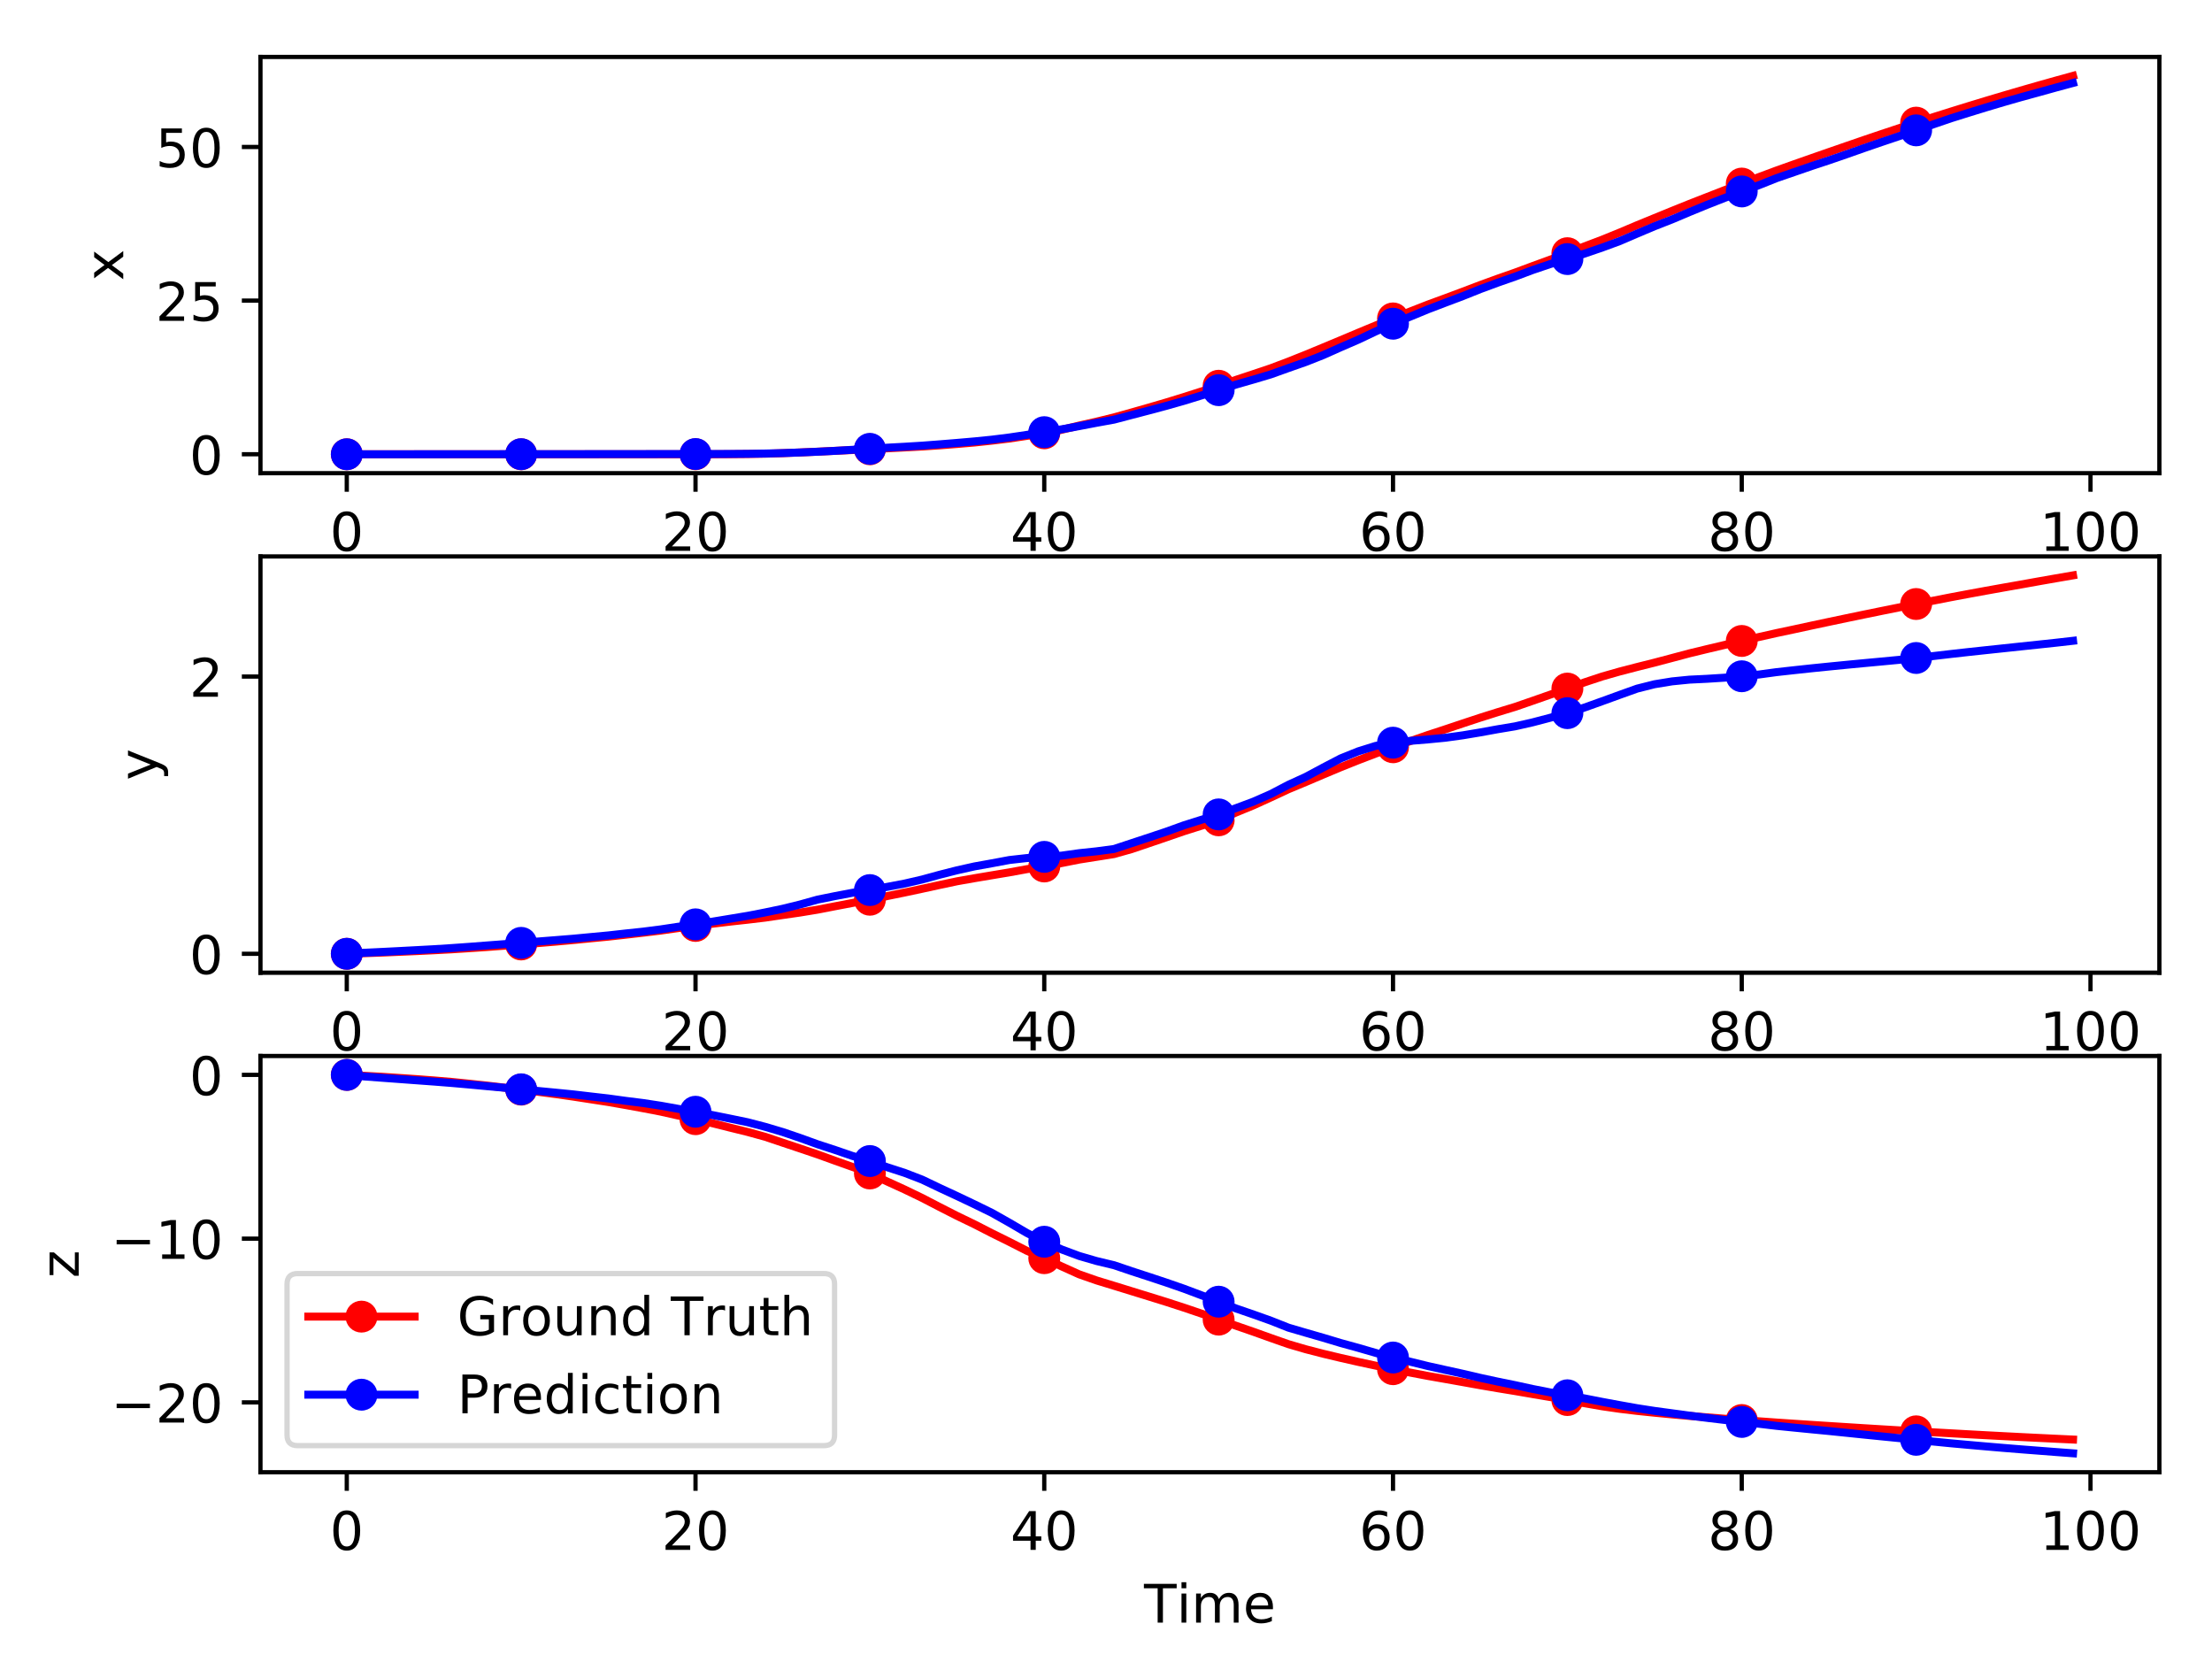 <?xml version="1.0" encoding="utf-8" standalone="no"?>
<!DOCTYPE svg PUBLIC "-//W3C//DTD SVG 1.1//EN"
  "http://www.w3.org/Graphics/SVG/1.1/DTD/svg11.dtd">
<!-- Created with matplotlib (http://matplotlib.org/) -->
<svg height="314pt" version="1.1" viewBox="0 0 416 314" width="416pt" xmlns="http://www.w3.org/2000/svg" xmlns:xlink="http://www.w3.org/1999/xlink">
 <defs>
  <style type="text/css">
*{stroke-linecap:butt;stroke-linejoin:round;}
  </style>
 </defs>
 <g id="figure_1">
  <g id="patch_1">
   <path d="M 0 314.368 
L 416.803 314.368 
L 416.803 0 
L 0 0 
z
" style="fill:#ffffff;"/>
  </g>
  <g id="axes_1">
   <g id="patch_2">
    <path d="M 48.983 88.968 
L 406.103 88.968 
L 406.103 10.7 
L 48.983 10.7 
z
" style="fill:#ffffff;"/>
   </g>
   <g id="matplotlib.axis_1">
    <g id="xtick_1">
     <g id="line2d_1">
      <defs>
       <path d="M 0 0 
L 0 3.5 
" id="m8ca15c7a91" style="stroke:#000000;stroke-width:0.8;"/>
      </defs>
      <g>
       <use style="stroke:#000000;stroke-width:0.8;" x="65.216" xlink:href="#m8ca15c7a91" y="88.968"/>
      </g>
     </g>
     <g id="text_1">
      <!-- 0 -->
      <defs>
       <path d="M 31.781 66.406 
Q 24.172 66.406 20.328 58.906 
Q 16.5 51.422 16.5 36.375 
Q 16.5 21.391 20.328 13.891 
Q 24.172 6.391 31.781 6.391 
Q 39.453 6.391 43.281 13.891 
Q 47.125 21.391 47.125 36.375 
Q 47.125 51.422 43.281 58.906 
Q 39.453 66.406 31.781 66.406 
z
M 31.781 74.219 
Q 44.047 74.219 50.516 64.516 
Q 56.984 54.828 56.984 36.375 
Q 56.984 17.969 50.516 8.266 
Q 44.047 -1.422 31.781 -1.422 
Q 19.531 -1.422 13.062 8.266 
Q 6.594 17.969 6.594 36.375 
Q 6.594 54.828 13.062 64.516 
Q 19.531 74.219 31.781 74.219 
z
" id="DejaVuSans-30"/>
      </defs>
      <g transform="translate(62.034 103.567)scale(0.1 -0.1)">
       <use xlink:href="#DejaVuSans-30"/>
      </g>
     </g>
    </g>
    <g id="xtick_2">
     <g id="line2d_2">
      <g>
       <use style="stroke:#000000;stroke-width:0.8;" x="130.802" xlink:href="#m8ca15c7a91" y="88.968"/>
      </g>
     </g>
     <g id="text_2">
      <!-- 20 -->
      <defs>
       <path d="M 19.188 8.297 
L 53.609 8.297 
L 53.609 0 
L 7.328 0 
L 7.328 8.297 
Q 12.938 14.109 22.625 23.891 
Q 32.328 33.688 34.812 36.531 
Q 39.547 41.844 41.422 45.531 
Q 43.312 49.219 43.312 52.781 
Q 43.312 58.594 39.234 62.25 
Q 35.156 65.922 28.609 65.922 
Q 23.969 65.922 18.812 64.312 
Q 13.672 62.703 7.812 59.422 
L 7.812 69.391 
Q 13.766 71.781 18.938 73 
Q 24.125 74.219 28.422 74.219 
Q 39.75 74.219 46.484 68.547 
Q 53.219 62.891 53.219 53.422 
Q 53.219 48.922 51.531 44.891 
Q 49.859 40.875 45.406 35.406 
Q 44.188 33.984 37.641 27.219 
Q 31.109 20.453 19.188 8.297 
z
" id="DejaVuSans-32"/>
      </defs>
      <g transform="translate(124.44 103.567)scale(0.1 -0.1)">
       <use xlink:href="#DejaVuSans-32"/>
       <use x="63.623" xlink:href="#DejaVuSans-30"/>
      </g>
     </g>
    </g>
    <g id="xtick_3">
     <g id="line2d_3">
      <g>
       <use style="stroke:#000000;stroke-width:0.8;" x="196.389" xlink:href="#m8ca15c7a91" y="88.968"/>
      </g>
     </g>
     <g id="text_3">
      <!-- 40 -->
      <defs>
       <path d="M 37.797 64.312 
L 12.891 25.391 
L 37.797 25.391 
z
M 35.203 72.906 
L 47.609 72.906 
L 47.609 25.391 
L 58.016 25.391 
L 58.016 17.188 
L 47.609 17.188 
L 47.609 0 
L 37.797 0 
L 37.797 17.188 
L 4.891 17.188 
L 4.891 26.703 
z
" id="DejaVuSans-34"/>
      </defs>
      <g transform="translate(190.027 103.567)scale(0.1 -0.1)">
       <use xlink:href="#DejaVuSans-34"/>
       <use x="63.623" xlink:href="#DejaVuSans-30"/>
      </g>
     </g>
    </g>
    <g id="xtick_4">
     <g id="line2d_4">
      <g>
       <use style="stroke:#000000;stroke-width:0.8;" x="261.976" xlink:href="#m8ca15c7a91" y="88.968"/>
      </g>
     </g>
     <g id="text_4">
      <!-- 60 -->
      <defs>
       <path d="M 33.016 40.375 
Q 26.375 40.375 22.484 35.828 
Q 18.609 31.297 18.609 23.391 
Q 18.609 15.531 22.484 10.953 
Q 26.375 6.391 33.016 6.391 
Q 39.656 6.391 43.531 10.953 
Q 47.406 15.531 47.406 23.391 
Q 47.406 31.297 43.531 35.828 
Q 39.656 40.375 33.016 40.375 
z
M 52.594 71.297 
L 52.594 62.312 
Q 48.875 64.062 45.094 64.984 
Q 41.312 65.922 37.594 65.922 
Q 27.828 65.922 22.672 59.328 
Q 17.531 52.734 16.797 39.406 
Q 19.672 43.656 24.016 45.922 
Q 28.375 48.188 33.594 48.188 
Q 44.578 48.188 50.953 41.516 
Q 57.328 34.859 57.328 23.391 
Q 57.328 12.156 50.688 5.359 
Q 44.047 -1.422 33.016 -1.422 
Q 20.359 -1.422 13.672 8.266 
Q 6.984 17.969 6.984 36.375 
Q 6.984 53.656 15.188 63.938 
Q 23.391 74.219 37.203 74.219 
Q 40.922 74.219 44.703 73.484 
Q 48.484 72.75 52.594 71.297 
z
" id="DejaVuSans-36"/>
      </defs>
      <g transform="translate(255.613 103.567)scale(0.1 -0.1)">
       <use xlink:href="#DejaVuSans-36"/>
       <use x="63.623" xlink:href="#DejaVuSans-30"/>
      </g>
     </g>
    </g>
    <g id="xtick_5">
     <g id="line2d_5">
      <g>
       <use style="stroke:#000000;stroke-width:0.8;" x="327.563" xlink:href="#m8ca15c7a91" y="88.968"/>
      </g>
     </g>
     <g id="text_5">
      <!-- 80 -->
      <defs>
       <path d="M 31.781 34.625 
Q 24.75 34.625 20.719 30.859 
Q 16.703 27.094 16.703 20.516 
Q 16.703 13.922 20.719 10.156 
Q 24.75 6.391 31.781 6.391 
Q 38.812 6.391 42.859 10.172 
Q 46.922 13.969 46.922 20.516 
Q 46.922 27.094 42.891 30.859 
Q 38.875 34.625 31.781 34.625 
z
M 21.922 38.812 
Q 15.578 40.375 12.031 44.719 
Q 8.5 49.078 8.5 55.328 
Q 8.5 64.062 14.719 69.141 
Q 20.953 74.219 31.781 74.219 
Q 42.672 74.219 48.875 69.141 
Q 55.078 64.062 55.078 55.328 
Q 55.078 49.078 51.531 44.719 
Q 48 40.375 41.703 38.812 
Q 48.828 37.156 52.797 32.312 
Q 56.781 27.484 56.781 20.516 
Q 56.781 9.906 50.312 4.234 
Q 43.844 -1.422 31.781 -1.422 
Q 19.734 -1.422 13.25 4.234 
Q 6.781 9.906 6.781 20.516 
Q 6.781 27.484 10.781 32.312 
Q 14.797 37.156 21.922 38.812 
z
M 18.312 54.391 
Q 18.312 48.734 21.844 45.562 
Q 25.391 42.391 31.781 42.391 
Q 38.141 42.391 41.719 45.562 
Q 45.312 48.734 45.312 54.391 
Q 45.312 60.062 41.719 63.234 
Q 38.141 66.406 31.781 66.406 
Q 25.391 66.406 21.844 63.234 
Q 18.312 60.062 18.312 54.391 
z
" id="DejaVuSans-38"/>
      </defs>
      <g transform="translate(321.2 103.567)scale(0.1 -0.1)">
       <use xlink:href="#DejaVuSans-38"/>
       <use x="63.623" xlink:href="#DejaVuSans-30"/>
      </g>
     </g>
    </g>
    <g id="xtick_6">
     <g id="line2d_6">
      <g>
       <use style="stroke:#000000;stroke-width:0.8;" x="393.149" xlink:href="#m8ca15c7a91" y="88.968"/>
      </g>
     </g>
     <g id="text_6">
      <!-- 100 -->
      <defs>
       <path d="M 12.406 8.297 
L 28.516 8.297 
L 28.516 63.922 
L 10.984 60.406 
L 10.984 69.391 
L 28.422 72.906 
L 38.281 72.906 
L 38.281 8.297 
L 54.391 8.297 
L 54.391 0 
L 12.406 0 
z
" id="DejaVuSans-31"/>
      </defs>
      <g transform="translate(383.606 103.567)scale(0.1 -0.1)">
       <use xlink:href="#DejaVuSans-31"/>
       <use x="63.623" xlink:href="#DejaVuSans-30"/>
       <use x="127.246" xlink:href="#DejaVuSans-30"/>
      </g>
     </g>
    </g>
    <g id="text_7">
     <!-- Time -->
     <defs>
      <path d="M -0.297 72.906 
L 61.375 72.906 
L 61.375 64.594 
L 35.5 64.594 
L 35.5 0 
L 25.594 0 
L 25.594 64.594 
L -0.297 64.594 
z
" id="DejaVuSans-54"/>
      <path d="M 9.422 54.688 
L 18.406 54.688 
L 18.406 0 
L 9.422 0 
z
M 9.422 75.984 
L 18.406 75.984 
L 18.406 64.594 
L 9.422 64.594 
z
" id="DejaVuSans-69"/>
      <path d="M 52 44.188 
Q 55.375 50.25 60.062 53.125 
Q 64.75 56 71.094 56 
Q 79.641 56 84.281 50.016 
Q 88.922 44.047 88.922 33.016 
L 88.922 0 
L 79.891 0 
L 79.891 32.719 
Q 79.891 40.578 77.094 44.375 
Q 74.312 48.188 68.609 48.188 
Q 61.625 48.188 57.562 43.547 
Q 53.516 38.922 53.516 30.906 
L 53.516 0 
L 44.484 0 
L 44.484 32.719 
Q 44.484 40.625 41.703 44.406 
Q 38.922 48.188 33.109 48.188 
Q 26.219 48.188 22.156 43.531 
Q 18.109 38.875 18.109 30.906 
L 18.109 0 
L 9.078 0 
L 9.078 54.688 
L 18.109 54.688 
L 18.109 46.188 
Q 21.188 51.219 25.484 53.609 
Q 29.781 56 35.688 56 
Q 41.656 56 45.828 52.969 
Q 50 49.953 52 44.188 
z
" id="DejaVuSans-6d"/>
      <path d="M 56.203 29.594 
L 56.203 25.203 
L 14.891 25.203 
Q 15.484 15.922 20.484 11.062 
Q 25.484 6.203 34.422 6.203 
Q 39.594 6.203 44.453 7.469 
Q 49.312 8.734 54.109 11.281 
L 54.109 2.781 
Q 49.266 0.734 44.188 -0.344 
Q 39.109 -1.422 33.891 -1.422 
Q 20.797 -1.422 13.156 6.188 
Q 5.516 13.812 5.516 26.812 
Q 5.516 40.234 12.766 48.109 
Q 20.016 56 32.328 56 
Q 43.359 56 49.781 48.891 
Q 56.203 41.797 56.203 29.594 
z
M 47.219 32.234 
Q 47.125 39.594 43.094 43.984 
Q 39.062 48.391 32.422 48.391 
Q 24.906 48.391 20.391 44.141 
Q 15.875 39.891 15.188 32.172 
z
" id="DejaVuSans-65"/>
     </defs>
     <g transform="translate(215.155 117.245)scale(0.1 -0.1)">
      <use xlink:href="#DejaVuSans-54"/>
      <use x="61.037" xlink:href="#DejaVuSans-69"/>
      <use x="88.82" xlink:href="#DejaVuSans-6d"/>
      <use x="186.232" xlink:href="#DejaVuSans-65"/>
     </g>
    </g>
   </g>
   <g id="matplotlib.axis_2">
    <g id="ytick_1">
     <g id="line2d_7">
      <defs>
       <path d="M 0 0 
L -3.5 0 
" id="m17daabd459" style="stroke:#000000;stroke-width:0.8;"/>
      </defs>
      <g>
       <use style="stroke:#000000;stroke-width:0.8;" x="48.983" xlink:href="#m17daabd459" y="85.41"/>
      </g>
     </g>
     <g id="text_8">
      <!-- 0 -->
      <g transform="translate(35.62 89.21)scale(0.1 -0.1)">
       <use xlink:href="#DejaVuSans-30"/>
      </g>
     </g>
    </g>
    <g id="ytick_2">
     <g id="line2d_8">
      <g>
       <use style="stroke:#000000;stroke-width:0.8;" x="48.983" xlink:href="#m17daabd459" y="56.524"/>
      </g>
     </g>
     <g id="text_9">
      <!-- 25 -->
      <defs>
       <path d="M 10.797 72.906 
L 49.516 72.906 
L 49.516 64.594 
L 19.828 64.594 
L 19.828 46.734 
Q 21.969 47.469 24.109 47.828 
Q 26.266 48.188 28.422 48.188 
Q 40.625 48.188 47.75 41.5 
Q 54.891 34.812 54.891 23.391 
Q 54.891 11.625 47.562 5.094 
Q 40.234 -1.422 26.906 -1.422 
Q 22.312 -1.422 17.547 -0.641 
Q 12.797 0.141 7.719 1.703 
L 7.719 11.625 
Q 12.109 9.234 16.797 8.062 
Q 21.484 6.891 26.703 6.891 
Q 35.156 6.891 40.078 11.328 
Q 45.016 15.766 45.016 23.391 
Q 45.016 31 40.078 35.438 
Q 35.156 39.891 26.703 39.891 
Q 22.75 39.891 18.812 39.016 
Q 14.891 38.141 10.797 36.281 
z
" id="DejaVuSans-35"/>
      </defs>
      <g transform="translate(29.258 60.323)scale(0.1 -0.1)">
       <use xlink:href="#DejaVuSans-32"/>
       <use x="63.623" xlink:href="#DejaVuSans-35"/>
      </g>
     </g>
    </g>
    <g id="ytick_3">
     <g id="line2d_9">
      <g>
       <use style="stroke:#000000;stroke-width:0.8;" x="48.983" xlink:href="#m17daabd459" y="27.637"/>
      </g>
     </g>
     <g id="text_10">
      <!-- 50 -->
      <g transform="translate(29.258 31.436)scale(0.1 -0.1)">
       <use xlink:href="#DejaVuSans-35"/>
       <use x="63.623" xlink:href="#DejaVuSans-30"/>
      </g>
     </g>
    </g>
    <g id="text_11">
     <!-- x -->
     <defs>
      <path d="M 54.891 54.688 
L 35.109 28.078 
L 55.906 0 
L 45.312 0 
L 29.391 21.484 
L 13.484 0 
L 2.875 0 
L 24.125 28.609 
L 4.688 54.688 
L 15.281 54.688 
L 29.781 35.203 
L 44.281 54.688 
z
" id="DejaVuSans-78"/>
     </defs>
     <g transform="translate(23.178 52.793)rotate(-90)scale(0.1 -0.1)">
      <use xlink:href="#DejaVuSans-78"/>
     </g>
    </g>
   </g>
   <g id="line2d_10">
    <path clip-path="url(#pb876932be9)" d="M 65.216 85.41 
L 68.495 85.41 
L 71.774 85.41 
L 75.054 85.41 
L 78.333 85.41 
L 81.612 85.41 
L 84.892 85.41 
L 88.171 85.41 
L 91.45 85.41 
L 94.73 85.41 
L 98.009 85.41 
L 101.288 85.41 
L 104.568 85.41 
L 107.847 85.41 
L 111.126 85.41 
L 114.406 85.41 
L 117.685 85.41 
L 120.964 85.41 
L 124.244 85.41 
L 127.523 85.41 
L 130.802 85.41 
L 134.082 85.41 
L 137.361 85.398 
L 140.64 85.366 
L 143.92 85.309 
L 147.199 85.206 
L 150.478 85.074 
L 153.758 84.924 
L 157.037 84.766 
L 160.316 84.618 
L 163.596 84.47 
L 166.875 84.296 
L 170.154 84.13 
L 173.434 83.955 
L 176.713 83.737 
L 179.992 83.481 
L 183.272 83.201 
L 186.551 82.852 
L 189.83 82.453 
L 193.11 81.959 
L 196.389 81.47 
L 199.668 80.802 
L 202.948 80.015 
L 206.227 79.277 
L 209.506 78.475 
L 212.786 77.559 
L 216.065 76.622 
L 219.344 75.666 
L 222.624 74.659 
L 225.903 73.611 
L 229.182 72.528 
L 232.462 71.414 
L 235.741 70.33 
L 239.02 69.227 
L 242.3 67.987 
L 245.579 66.679 
L 248.859 65.321 
L 252.138 63.951 
L 255.417 62.572 
L 258.697 61.209 
L 261.976 59.868 
L 265.255 58.547 
L 268.535 57.264 
L 271.814 56.063 
L 275.093 54.839 
L 278.373 53.594 
L 281.652 52.4 
L 284.931 51.254 
L 288.211 50.036 
L 291.49 48.839 
L 294.769 47.605 
L 298.049 46.301 
L 301.328 45.059 
L 304.607 43.727 
L 307.887 42.34 
L 311.166 40.996 
L 314.445 39.653 
L 317.725 38.334 
L 321.004 37.051 
L 324.283 35.772 
L 327.563 34.513 
L 330.842 33.273 
L 334.121 32.052 
L 337.401 30.885 
L 340.68 29.734 
L 343.959 28.591 
L 347.239 27.456 
L 350.518 26.328 
L 353.797 25.219 
L 357.077 24.129 
L 360.356 23.058 
L 363.635 22.008 
L 366.915 20.974 
L 370.194 19.959 
L 373.473 18.962 
L 376.753 17.984 
L 380.032 17.024 
L 383.311 16.084 
L 386.591 15.161 
L 389.87 14.258 
" style="fill:none;stroke:#ff0000;stroke-linecap:square;stroke-width:1.5;"/>
    <defs>
     <path d="M 0 2.5 
C 0.663 2.5 1.299 2.237 1.768 1.768 
C 2.237 1.299 2.5 0.663 2.5 0 
C 2.5 -0.663 2.237 -1.299 1.768 -1.768 
C 1.299 -2.237 0.663 -2.5 0 -2.5 
C -0.663 -2.5 -1.299 -2.237 -1.768 -1.768 
C -2.237 -1.299 -2.5 -0.663 -2.5 0 
C -2.5 0.663 -2.237 1.299 -1.768 1.768 
C -1.299 2.237 -0.663 2.5 0 2.5 
z
" id="m1c904f1a16" style="stroke:#ff0000;"/>
    </defs>
    <g clip-path="url(#pb876932be9)">
     <use style="fill:#ff0000;stroke:#ff0000;" x="65.216" xlink:href="#m1c904f1a16" y="85.41"/>
     <use style="fill:#ff0000;stroke:#ff0000;" x="98.009" xlink:href="#m1c904f1a16" y="85.41"/>
     <use style="fill:#ff0000;stroke:#ff0000;" x="130.802" xlink:href="#m1c904f1a16" y="85.41"/>
     <use style="fill:#ff0000;stroke:#ff0000;" x="163.596" xlink:href="#m1c904f1a16" y="84.47"/>
     <use style="fill:#ff0000;stroke:#ff0000;" x="196.389" xlink:href="#m1c904f1a16" y="81.47"/>
     <use style="fill:#ff0000;stroke:#ff0000;" x="229.182" xlink:href="#m1c904f1a16" y="72.528"/>
     <use style="fill:#ff0000;stroke:#ff0000;" x="261.976" xlink:href="#m1c904f1a16" y="59.868"/>
     <use style="fill:#ff0000;stroke:#ff0000;" x="294.769" xlink:href="#m1c904f1a16" y="47.605"/>
     <use style="fill:#ff0000;stroke:#ff0000;" x="327.563" xlink:href="#m1c904f1a16" y="34.513"/>
     <use style="fill:#ff0000;stroke:#ff0000;" x="360.356" xlink:href="#m1c904f1a16" y="23.058"/>
    </g>
   </g>
   <g id="line2d_11">
    <path clip-path="url(#pb876932be9)" d="M 65.216 85.41 
L 68.495 85.41 
L 71.774 85.411 
L 75.054 85.41 
L 78.333 85.409 
L 81.612 85.408 
L 84.892 85.406 
L 88.171 85.403 
L 91.45 85.4 
L 94.73 85.397 
L 98.009 85.395 
L 101.288 85.393 
L 104.568 85.391 
L 107.847 85.389 
L 111.126 85.385 
L 114.406 85.383 
L 117.685 85.38 
L 120.964 85.376 
L 124.244 85.372 
L 127.523 85.368 
L 130.802 85.365 
L 134.082 85.362 
L 137.361 85.348 
L 140.64 85.325 
L 143.92 85.275 
L 147.199 85.191 
L 150.478 85.073 
L 153.758 84.936 
L 157.037 84.771 
L 160.316 84.574 
L 163.596 84.393 
L 166.875 84.172 
L 170.154 83.993 
L 173.434 83.792 
L 176.713 83.541 
L 179.992 83.276 
L 183.272 82.991 
L 186.551 82.663 
L 189.83 82.252 
L 193.11 81.765 
L 196.389 81.256 
L 199.668 80.716 
L 202.948 80.123 
L 206.227 79.496 
L 209.506 78.902 
L 212.786 78.039 
L 216.065 77.184 
L 219.344 76.308 
L 222.624 75.378 
L 225.903 74.369 
L 229.182 73.362 
L 232.462 72.303 
L 235.741 71.364 
L 239.02 70.386 
L 242.3 69.208 
L 245.579 68.058 
L 248.859 66.762 
L 252.138 65.298 
L 255.417 63.88 
L 258.697 62.329 
L 261.976 60.864 
L 265.255 59.52 
L 268.535 58.166 
L 271.814 56.917 
L 275.093 55.68 
L 278.373 54.367 
L 281.652 53.155 
L 284.931 52.01 
L 288.211 50.78 
L 291.49 49.67 
L 294.769 48.712 
L 298.049 47.669 
L 301.328 46.543 
L 304.607 45.336 
L 307.887 43.925 
L 311.166 42.542 
L 314.445 41.259 
L 317.725 39.872 
L 321.004 38.527 
L 324.283 37.238 
L 327.563 35.995 
L 330.842 34.798 
L 334.121 33.492 
L 337.401 32.363 
L 340.68 31.231 
L 343.959 30.148 
L 347.239 29.019 
L 350.518 27.862 
L 353.797 26.735 
L 357.077 25.632 
L 360.356 24.511 
L 363.635 23.362 
L 366.915 22.243 
L 370.194 21.214 
L 373.473 20.206 
L 376.753 19.229 
L 380.032 18.289 
L 383.311 17.393 
L 386.591 16.481 
L 389.87 15.597 
" style="fill:none;stroke:#0000ff;stroke-linecap:square;stroke-width:1.5;"/>
    <defs>
     <path d="M 0 2.5 
C 0.663 2.5 1.299 2.237 1.768 1.768 
C 2.237 1.299 2.5 0.663 2.5 0 
C 2.5 -0.663 2.237 -1.299 1.768 -1.768 
C 1.299 -2.237 0.663 -2.5 0 -2.5 
C -0.663 -2.5 -1.299 -2.237 -1.768 -1.768 
C -2.237 -1.299 -2.5 -0.663 -2.5 0 
C -2.5 0.663 -2.237 1.299 -1.768 1.768 
C -1.299 2.237 -0.663 2.5 0 2.5 
z
" id="m4390be283c" style="stroke:#0000ff;"/>
    </defs>
    <g clip-path="url(#pb876932be9)">
     <use style="fill:#0000ff;stroke:#0000ff;" x="65.216" xlink:href="#m4390be283c" y="85.41"/>
     <use style="fill:#0000ff;stroke:#0000ff;" x="98.009" xlink:href="#m4390be283c" y="85.395"/>
     <use style="fill:#0000ff;stroke:#0000ff;" x="130.802" xlink:href="#m4390be283c" y="85.365"/>
     <use style="fill:#0000ff;stroke:#0000ff;" x="163.596" xlink:href="#m4390be283c" y="84.393"/>
     <use style="fill:#0000ff;stroke:#0000ff;" x="196.389" xlink:href="#m4390be283c" y="81.256"/>
     <use style="fill:#0000ff;stroke:#0000ff;" x="229.182" xlink:href="#m4390be283c" y="73.362"/>
     <use style="fill:#0000ff;stroke:#0000ff;" x="261.976" xlink:href="#m4390be283c" y="60.864"/>
     <use style="fill:#0000ff;stroke:#0000ff;" x="294.769" xlink:href="#m4390be283c" y="48.712"/>
     <use style="fill:#0000ff;stroke:#0000ff;" x="327.563" xlink:href="#m4390be283c" y="35.995"/>
     <use style="fill:#0000ff;stroke:#0000ff;" x="360.356" xlink:href="#m4390be283c" y="24.511"/>
    </g>
   </g>
   <g id="patch_3">
    <path d="M 48.983 88.968 
L 48.983 10.7 
" style="fill:none;stroke:#000000;stroke-linecap:square;stroke-linejoin:miter;stroke-width:0.8;"/>
   </g>
   <g id="patch_4">
    <path d="M 406.103 88.968 
L 406.103 10.7 
" style="fill:none;stroke:#000000;stroke-linecap:square;stroke-linejoin:miter;stroke-width:0.8;"/>
   </g>
   <g id="patch_5">
    <path d="M 48.983 88.968 
L 406.103 88.968 
" style="fill:none;stroke:#000000;stroke-linecap:square;stroke-linejoin:miter;stroke-width:0.8;"/>
   </g>
   <g id="patch_6">
    <path d="M 48.983 10.7 
L 406.103 10.7 
" style="fill:none;stroke:#000000;stroke-linecap:square;stroke-linejoin:miter;stroke-width:0.8;"/>
   </g>
  </g>
  <g id="axes_2">
   <g id="patch_7">
    <path d="M 48.983 182.89 
L 406.103 182.89 
L 406.103 104.622 
L 48.983 104.622 
z
" style="fill:#ffffff;"/>
   </g>
   <g id="matplotlib.axis_3">
    <g id="xtick_7">
     <g id="line2d_12">
      <g>
       <use style="stroke:#000000;stroke-width:0.8;" x="65.216" xlink:href="#m8ca15c7a91" y="182.89"/>
      </g>
     </g>
     <g id="text_12">
      <!-- 0 -->
      <g transform="translate(62.034 197.489)scale(0.1 -0.1)">
       <use xlink:href="#DejaVuSans-30"/>
      </g>
     </g>
    </g>
    <g id="xtick_8">
     <g id="line2d_13">
      <g>
       <use style="stroke:#000000;stroke-width:0.8;" x="130.802" xlink:href="#m8ca15c7a91" y="182.89"/>
      </g>
     </g>
     <g id="text_13">
      <!-- 20 -->
      <g transform="translate(124.44 197.489)scale(0.1 -0.1)">
       <use xlink:href="#DejaVuSans-32"/>
       <use x="63.623" xlink:href="#DejaVuSans-30"/>
      </g>
     </g>
    </g>
    <g id="xtick_9">
     <g id="line2d_14">
      <g>
       <use style="stroke:#000000;stroke-width:0.8;" x="196.389" xlink:href="#m8ca15c7a91" y="182.89"/>
      </g>
     </g>
     <g id="text_14">
      <!-- 40 -->
      <g transform="translate(190.027 197.489)scale(0.1 -0.1)">
       <use xlink:href="#DejaVuSans-34"/>
       <use x="63.623" xlink:href="#DejaVuSans-30"/>
      </g>
     </g>
    </g>
    <g id="xtick_10">
     <g id="line2d_15">
      <g>
       <use style="stroke:#000000;stroke-width:0.8;" x="261.976" xlink:href="#m8ca15c7a91" y="182.89"/>
      </g>
     </g>
     <g id="text_15">
      <!-- 60 -->
      <g transform="translate(255.613 197.489)scale(0.1 -0.1)">
       <use xlink:href="#DejaVuSans-36"/>
       <use x="63.623" xlink:href="#DejaVuSans-30"/>
      </g>
     </g>
    </g>
    <g id="xtick_11">
     <g id="line2d_16">
      <g>
       <use style="stroke:#000000;stroke-width:0.8;" x="327.563" xlink:href="#m8ca15c7a91" y="182.89"/>
      </g>
     </g>
     <g id="text_16">
      <!-- 80 -->
      <g transform="translate(321.2 197.489)scale(0.1 -0.1)">
       <use xlink:href="#DejaVuSans-38"/>
       <use x="63.623" xlink:href="#DejaVuSans-30"/>
      </g>
     </g>
    </g>
    <g id="xtick_12">
     <g id="line2d_17">
      <g>
       <use style="stroke:#000000;stroke-width:0.8;" x="393.149" xlink:href="#m8ca15c7a91" y="182.89"/>
      </g>
     </g>
     <g id="text_17">
      <!-- 100 -->
      <g transform="translate(383.606 197.489)scale(0.1 -0.1)">
       <use xlink:href="#DejaVuSans-31"/>
       <use x="63.623" xlink:href="#DejaVuSans-30"/>
       <use x="127.246" xlink:href="#DejaVuSans-30"/>
      </g>
     </g>
    </g>
    <g id="text_18">
     <!-- Time -->
     <g transform="translate(215.155 211.167)scale(0.1 -0.1)">
      <use xlink:href="#DejaVuSans-54"/>
      <use x="61.037" xlink:href="#DejaVuSans-69"/>
      <use x="88.82" xlink:href="#DejaVuSans-6d"/>
      <use x="186.232" xlink:href="#DejaVuSans-65"/>
     </g>
    </g>
   </g>
   <g id="matplotlib.axis_4">
    <g id="ytick_4">
     <g id="line2d_18">
      <g>
       <use style="stroke:#000000;stroke-width:0.8;" x="48.983" xlink:href="#m17daabd459" y="179.332"/>
      </g>
     </g>
     <g id="text_19">
      <!-- 0 -->
      <g transform="translate(35.62 183.132)scale(0.1 -0.1)">
       <use xlink:href="#DejaVuSans-30"/>
      </g>
     </g>
    </g>
    <g id="ytick_5">
     <g id="line2d_19">
      <g>
       <use style="stroke:#000000;stroke-width:0.8;" x="48.983" xlink:href="#m17daabd459" y="127.207"/>
      </g>
     </g>
     <g id="text_20">
      <!-- 2 -->
      <g transform="translate(35.62 131.006)scale(0.1 -0.1)">
       <use xlink:href="#DejaVuSans-32"/>
      </g>
     </g>
    </g>
    <g id="text_21">
     <!-- y -->
     <defs>
      <path d="M 32.172 -5.078 
Q 28.375 -14.844 24.75 -17.812 
Q 21.141 -20.797 15.094 -20.797 
L 7.906 -20.797 
L 7.906 -13.281 
L 13.188 -13.281 
Q 16.891 -13.281 18.938 -11.516 
Q 21 -9.766 23.484 -3.219 
L 25.094 0.875 
L 2.984 54.688 
L 12.5 54.688 
L 29.594 11.922 
L 46.688 54.688 
L 56.203 54.688 
z
" id="DejaVuSans-79"/>
     </defs>
     <g transform="translate(29.541 146.715)rotate(-90)scale(0.1 -0.1)">
      <use xlink:href="#DejaVuSans-79"/>
     </g>
    </g>
   </g>
   <g id="line2d_20">
    <path clip-path="url(#p38920bf8e3)" d="M 65.216 179.332 
L 68.495 179.223 
L 71.774 179.109 
L 75.054 178.969 
L 78.333 178.828 
L 81.612 178.671 
L 84.892 178.498 
L 88.171 178.289 
L 91.45 178.07 
L 94.73 177.825 
L 98.009 177.58 
L 101.288 177.314 
L 104.568 177.041 
L 107.847 176.746 
L 111.126 176.427 
L 114.406 176.11 
L 117.685 175.747 
L 120.964 175.368 
L 124.244 174.972 
L 127.523 174.507 
L 130.802 174.098 
L 134.082 173.67 
L 137.361 173.28 
L 140.64 172.922 
L 143.92 172.531 
L 147.199 172.05 
L 150.478 171.577 
L 153.758 171.037 
L 157.037 170.401 
L 160.316 169.777 
L 163.596 169.171 
L 166.875 168.478 
L 170.154 167.81 
L 173.434 167.112 
L 176.713 166.396 
L 179.992 165.701 
L 183.272 165.122 
L 186.551 164.571 
L 189.83 164.025 
L 193.11 163.425 
L 196.389 162.916 
L 199.668 162.274 
L 202.948 161.623 
L 206.227 161.107 
L 209.506 160.586 
L 212.786 159.663 
L 216.065 158.553 
L 219.344 157.439 
L 222.624 156.305 
L 225.903 155.269 
L 229.182 154.24 
L 232.462 152.761 
L 235.741 151.418 
L 239.02 149.926 
L 242.3 148.397 
L 245.579 147.032 
L 248.859 145.636 
L 252.138 144.259 
L 255.417 142.95 
L 258.697 141.696 
L 261.976 140.5 
L 265.255 139.332 
L 268.535 138.195 
L 271.814 137.121 
L 275.093 136.024 
L 278.373 134.942 
L 281.652 133.909 
L 284.931 132.91 
L 288.211 131.777 
L 291.49 130.63 
L 294.769 129.467 
L 298.049 128.278 
L 301.328 127.194 
L 304.607 126.259 
L 307.887 125.408 
L 311.166 124.587 
L 314.445 123.719 
L 317.725 122.844 
L 321.004 122.051 
L 324.283 121.276 
L 327.563 120.513 
L 330.842 119.761 
L 334.121 119.027 
L 337.401 118.333 
L 340.68 117.623 
L 343.959 116.925 
L 347.239 116.236 
L 350.518 115.554 
L 353.797 114.885 
L 357.077 114.226 
L 360.356 113.568 
L 363.635 112.931 
L 366.915 112.289 
L 370.194 111.675 
L 373.473 111.074 
L 376.753 110.485 
L 380.032 109.909 
L 383.311 109.32 
L 386.591 108.745 
L 389.87 108.18 
" style="fill:none;stroke:#ff0000;stroke-linecap:square;stroke-width:1.5;"/>
    <g clip-path="url(#p38920bf8e3)">
     <use style="fill:#ff0000;stroke:#ff0000;" x="65.216" xlink:href="#m1c904f1a16" y="179.332"/>
     <use style="fill:#ff0000;stroke:#ff0000;" x="98.009" xlink:href="#m1c904f1a16" y="177.58"/>
     <use style="fill:#ff0000;stroke:#ff0000;" x="130.802" xlink:href="#m1c904f1a16" y="174.098"/>
     <use style="fill:#ff0000;stroke:#ff0000;" x="163.596" xlink:href="#m1c904f1a16" y="169.171"/>
     <use style="fill:#ff0000;stroke:#ff0000;" x="196.389" xlink:href="#m1c904f1a16" y="162.916"/>
     <use style="fill:#ff0000;stroke:#ff0000;" x="229.182" xlink:href="#m1c904f1a16" y="154.24"/>
     <use style="fill:#ff0000;stroke:#ff0000;" x="261.976" xlink:href="#m1c904f1a16" y="140.5"/>
     <use style="fill:#ff0000;stroke:#ff0000;" x="294.769" xlink:href="#m1c904f1a16" y="129.467"/>
     <use style="fill:#ff0000;stroke:#ff0000;" x="327.563" xlink:href="#m1c904f1a16" y="120.513"/>
     <use style="fill:#ff0000;stroke:#ff0000;" x="360.356" xlink:href="#m1c904f1a16" y="113.568"/>
    </g>
   </g>
   <g id="line2d_21">
    <path clip-path="url(#p38920bf8e3)" d="M 65.216 179.332 
L 68.495 179.142 
L 71.774 178.985 
L 75.054 178.819 
L 78.333 178.646 
L 81.612 178.47 
L 84.892 178.261 
L 88.171 178.028 
L 91.45 177.776 
L 94.73 177.529 
L 98.009 177.277 
L 101.288 177.015 
L 104.568 176.758 
L 107.847 176.494 
L 111.126 176.183 
L 114.406 175.877 
L 117.685 175.511 
L 120.964 175.164 
L 124.244 174.745 
L 127.523 174.25 
L 130.802 173.796 
L 134.082 173.273 
L 137.361 172.732 
L 140.64 172.189 
L 143.92 171.552 
L 147.199 170.867 
L 150.478 170.061 
L 153.758 169.146 
L 157.037 168.484 
L 160.316 167.864 
L 163.596 167.355 
L 166.875 166.744 
L 170.154 166.123 
L 173.434 165.365 
L 176.713 164.468 
L 179.992 163.635 
L 183.272 162.903 
L 186.551 162.315 
L 189.83 161.701 
L 193.11 161.335 
L 196.389 161.107 
L 199.668 160.875 
L 202.948 160.415 
L 206.227 160.066 
L 209.506 159.629 
L 212.786 158.544 
L 216.065 157.463 
L 219.344 156.369 
L 222.624 155.184 
L 225.903 154.148 
L 229.182 153.124 
L 232.462 151.945 
L 235.741 150.721 
L 239.02 149.278 
L 242.3 147.564 
L 245.579 146.062 
L 248.859 144.307 
L 252.138 142.597 
L 255.417 141.274 
L 258.697 140.25 
L 261.976 139.638 
L 265.255 139.293 
L 268.535 139.029 
L 271.814 138.712 
L 275.093 138.258 
L 278.373 137.712 
L 281.652 137.115 
L 284.931 136.569 
L 288.211 135.825 
L 291.49 134.967 
L 294.769 134.09 
L 298.049 133.013 
L 301.328 131.841 
L 304.607 130.648 
L 307.887 129.475 
L 311.166 128.651 
L 314.445 128.115 
L 317.725 127.789 
L 321.004 127.63 
L 324.283 127.422 
L 327.563 127.153 
L 330.842 126.818 
L 334.121 126.373 
L 337.401 126.01 
L 340.68 125.657 
L 343.959 125.324 
L 347.239 125 
L 350.518 124.689 
L 353.797 124.384 
L 357.077 124.073 
L 360.356 123.715 
L 363.635 123.345 
L 366.915 122.963 
L 370.194 122.596 
L 373.473 122.244 
L 376.753 121.898 
L 380.032 121.548 
L 383.311 121.202 
L 386.591 120.853 
L 389.87 120.482 
" style="fill:none;stroke:#0000ff;stroke-linecap:square;stroke-width:1.5;"/>
    <g clip-path="url(#p38920bf8e3)">
     <use style="fill:#0000ff;stroke:#0000ff;" x="65.216" xlink:href="#m4390be283c" y="179.332"/>
     <use style="fill:#0000ff;stroke:#0000ff;" x="98.009" xlink:href="#m4390be283c" y="177.277"/>
     <use style="fill:#0000ff;stroke:#0000ff;" x="130.802" xlink:href="#m4390be283c" y="173.796"/>
     <use style="fill:#0000ff;stroke:#0000ff;" x="163.596" xlink:href="#m4390be283c" y="167.355"/>
     <use style="fill:#0000ff;stroke:#0000ff;" x="196.389" xlink:href="#m4390be283c" y="161.107"/>
     <use style="fill:#0000ff;stroke:#0000ff;" x="229.182" xlink:href="#m4390be283c" y="153.124"/>
     <use style="fill:#0000ff;stroke:#0000ff;" x="261.976" xlink:href="#m4390be283c" y="139.638"/>
     <use style="fill:#0000ff;stroke:#0000ff;" x="294.769" xlink:href="#m4390be283c" y="134.09"/>
     <use style="fill:#0000ff;stroke:#0000ff;" x="327.563" xlink:href="#m4390be283c" y="127.153"/>
     <use style="fill:#0000ff;stroke:#0000ff;" x="360.356" xlink:href="#m4390be283c" y="123.715"/>
    </g>
   </g>
   <g id="patch_8">
    <path d="M 48.983 182.89 
L 48.983 104.622 
" style="fill:none;stroke:#000000;stroke-linecap:square;stroke-linejoin:miter;stroke-width:0.8;"/>
   </g>
   <g id="patch_9">
    <path d="M 406.103 182.89 
L 406.103 104.622 
" style="fill:none;stroke:#000000;stroke-linecap:square;stroke-linejoin:miter;stroke-width:0.8;"/>
   </g>
   <g id="patch_10">
    <path d="M 48.983 182.89 
L 406.103 182.89 
" style="fill:none;stroke:#000000;stroke-linecap:square;stroke-linejoin:miter;stroke-width:0.8;"/>
   </g>
   <g id="patch_11">
    <path d="M 48.983 104.622 
L 406.103 104.622 
" style="fill:none;stroke:#000000;stroke-linecap:square;stroke-linejoin:miter;stroke-width:0.8;"/>
   </g>
  </g>
  <g id="axes_3">
   <g id="patch_12">
    <path d="M 48.983 276.812 
L 406.103 276.812 
L 406.103 198.544 
L 48.983 198.544 
z
" style="fill:#ffffff;"/>
   </g>
   <g id="matplotlib.axis_5">
    <g id="xtick_13">
     <g id="line2d_22">
      <g>
       <use style="stroke:#000000;stroke-width:0.8;" x="65.216" xlink:href="#m8ca15c7a91" y="276.812"/>
      </g>
     </g>
     <g id="text_22">
      <!-- 0 -->
      <g transform="translate(62.034 291.41)scale(0.1 -0.1)">
       <use xlink:href="#DejaVuSans-30"/>
      </g>
     </g>
    </g>
    <g id="xtick_14">
     <g id="line2d_23">
      <g>
       <use style="stroke:#000000;stroke-width:0.8;" x="130.802" xlink:href="#m8ca15c7a91" y="276.812"/>
      </g>
     </g>
     <g id="text_23">
      <!-- 20 -->
      <g transform="translate(124.44 291.41)scale(0.1 -0.1)">
       <use xlink:href="#DejaVuSans-32"/>
       <use x="63.623" xlink:href="#DejaVuSans-30"/>
      </g>
     </g>
    </g>
    <g id="xtick_15">
     <g id="line2d_24">
      <g>
       <use style="stroke:#000000;stroke-width:0.8;" x="196.389" xlink:href="#m8ca15c7a91" y="276.812"/>
      </g>
     </g>
     <g id="text_24">
      <!-- 40 -->
      <g transform="translate(190.027 291.41)scale(0.1 -0.1)">
       <use xlink:href="#DejaVuSans-34"/>
       <use x="63.623" xlink:href="#DejaVuSans-30"/>
      </g>
     </g>
    </g>
    <g id="xtick_16">
     <g id="line2d_25">
      <g>
       <use style="stroke:#000000;stroke-width:0.8;" x="261.976" xlink:href="#m8ca15c7a91" y="276.812"/>
      </g>
     </g>
     <g id="text_25">
      <!-- 60 -->
      <g transform="translate(255.613 291.41)scale(0.1 -0.1)">
       <use xlink:href="#DejaVuSans-36"/>
       <use x="63.623" xlink:href="#DejaVuSans-30"/>
      </g>
     </g>
    </g>
    <g id="xtick_17">
     <g id="line2d_26">
      <g>
       <use style="stroke:#000000;stroke-width:0.8;" x="327.563" xlink:href="#m8ca15c7a91" y="276.812"/>
      </g>
     </g>
     <g id="text_26">
      <!-- 80 -->
      <g transform="translate(321.2 291.41)scale(0.1 -0.1)">
       <use xlink:href="#DejaVuSans-38"/>
       <use x="63.623" xlink:href="#DejaVuSans-30"/>
      </g>
     </g>
    </g>
    <g id="xtick_18">
     <g id="line2d_27">
      <g>
       <use style="stroke:#000000;stroke-width:0.8;" x="393.149" xlink:href="#m8ca15c7a91" y="276.812"/>
      </g>
     </g>
     <g id="text_27">
      <!-- 100 -->
      <g transform="translate(383.606 291.41)scale(0.1 -0.1)">
       <use xlink:href="#DejaVuSans-31"/>
       <use x="63.623" xlink:href="#DejaVuSans-30"/>
       <use x="127.246" xlink:href="#DejaVuSans-30"/>
      </g>
     </g>
    </g>
    <g id="text_28">
     <!-- Time -->
     <g transform="translate(215.155 305.089)scale(0.1 -0.1)">
      <use xlink:href="#DejaVuSans-54"/>
      <use x="61.037" xlink:href="#DejaVuSans-69"/>
      <use x="88.82" xlink:href="#DejaVuSans-6d"/>
      <use x="186.232" xlink:href="#DejaVuSans-65"/>
     </g>
    </g>
   </g>
   <g id="matplotlib.axis_6">
    <g id="ytick_6">
     <g id="line2d_28">
      <g>
       <use style="stroke:#000000;stroke-width:0.8;" x="48.983" xlink:href="#m17daabd459" y="263.676"/>
      </g>
     </g>
     <g id="text_29">
      <!-- −20 -->
      <defs>
       <path d="M 10.594 35.5 
L 73.188 35.5 
L 73.188 27.203 
L 10.594 27.203 
z
" id="DejaVuSans-2212"/>
      </defs>
      <g transform="translate(20.878 267.476)scale(0.1 -0.1)">
       <use xlink:href="#DejaVuSans-2212"/>
       <use x="83.789" xlink:href="#DejaVuSans-32"/>
       <use x="147.412" xlink:href="#DejaVuSans-30"/>
      </g>
     </g>
    </g>
    <g id="ytick_7">
     <g id="line2d_29">
      <g>
       <use style="stroke:#000000;stroke-width:0.8;" x="48.983" xlink:href="#m17daabd459" y="232.889"/>
      </g>
     </g>
     <g id="text_30">
      <!-- −10 -->
      <g transform="translate(20.878 236.688)scale(0.1 -0.1)">
       <use xlink:href="#DejaVuSans-2212"/>
       <use x="83.789" xlink:href="#DejaVuSans-31"/>
       <use x="147.412" xlink:href="#DejaVuSans-30"/>
      </g>
     </g>
    </g>
    <g id="ytick_8">
     <g id="line2d_30">
      <g>
       <use style="stroke:#000000;stroke-width:0.8;" x="48.983" xlink:href="#m17daabd459" y="202.101"/>
      </g>
     </g>
     <g id="text_31">
      <!-- 0 -->
      <g transform="translate(35.62 205.901)scale(0.1 -0.1)">
       <use xlink:href="#DejaVuSans-30"/>
      </g>
     </g>
    </g>
    <g id="text_32">
     <!-- z -->
     <defs>
      <path d="M 5.516 54.688 
L 48.188 54.688 
L 48.188 46.484 
L 14.406 7.172 
L 48.188 7.172 
L 48.188 0 
L 4.297 0 
L 4.297 8.203 
L 38.094 47.516 
L 5.516 47.516 
z
" id="DejaVuSans-7a"/>
     </defs>
     <g transform="translate(14.798 240.302)rotate(-90)scale(0.1 -0.1)">
      <use xlink:href="#DejaVuSans-7a"/>
     </g>
    </g>
   </g>
   <g id="line2d_31">
    <path clip-path="url(#p75a8b75c7c)" d="M 65.216 202.101 
L 68.495 202.272 
L 71.774 202.452 
L 75.054 202.673 
L 78.333 202.897 
L 81.612 203.145 
L 84.892 203.42 
L 88.171 203.75 
L 91.45 204.098 
L 94.73 204.485 
L 98.009 204.872 
L 101.288 205.294 
L 104.568 205.726 
L 107.847 206.194 
L 111.126 206.7 
L 114.406 207.205 
L 117.685 207.779 
L 120.964 208.38 
L 124.244 209.008 
L 127.523 209.746 
L 130.802 210.43 
L 134.082 211.217 
L 137.361 212.04 
L 140.64 212.846 
L 143.92 213.748 
L 147.199 214.853 
L 150.478 215.946 
L 153.758 217.058 
L 157.037 218.242 
L 160.316 219.407 
L 163.596 220.638 
L 166.875 222.165 
L 170.154 223.664 
L 173.434 225.248 
L 176.713 226.948 
L 179.992 228.618 
L 183.272 230.202 
L 186.551 231.883 
L 189.83 233.505 
L 193.11 235.174 
L 196.389 236.567 
L 199.668 238.12 
L 202.948 239.603 
L 206.227 240.75 
L 209.506 241.752 
L 212.786 242.764 
L 216.065 243.774 
L 219.344 244.793 
L 222.624 245.857 
L 225.903 246.968 
L 229.182 248.119 
L 232.462 249.273 
L 235.741 250.407 
L 239.02 251.581 
L 242.3 252.732 
L 245.579 253.692 
L 248.859 254.538 
L 252.138 255.318 
L 255.417 256.062 
L 258.697 256.766 
L 261.976 257.438 
L 265.255 258.087 
L 268.535 258.709 
L 271.814 259.286 
L 275.093 259.868 
L 278.373 260.457 
L 281.652 261.018 
L 284.931 261.553 
L 288.211 262.119 
L 291.49 262.673 
L 294.769 263.243 
L 298.049 263.846 
L 301.328 264.419 
L 304.607 264.891 
L 307.887 265.285 
L 311.166 265.624 
L 314.445 265.938 
L 317.725 266.223 
L 321.004 266.49 
L 324.283 266.747 
L 327.563 266.995 
L 330.842 267.235 
L 334.121 267.47 
L 337.401 267.691 
L 340.68 267.905 
L 343.959 268.115 
L 347.239 268.324 
L 350.518 268.531 
L 353.797 268.732 
L 357.077 268.929 
L 360.356 269.121 
L 363.635 269.309 
L 366.915 269.492 
L 370.194 269.674 
L 373.473 269.852 
L 376.753 270.025 
L 380.032 270.193 
L 383.311 270.356 
L 386.591 270.513 
L 389.87 270.667 
" style="fill:none;stroke:#ff0000;stroke-linecap:square;stroke-width:1.5;"/>
    <g clip-path="url(#p75a8b75c7c)">
     <use style="fill:#ff0000;stroke:#ff0000;" x="65.216" xlink:href="#m1c904f1a16" y="202.101"/>
     <use style="fill:#ff0000;stroke:#ff0000;" x="98.009" xlink:href="#m1c904f1a16" y="204.872"/>
     <use style="fill:#ff0000;stroke:#ff0000;" x="130.802" xlink:href="#m1c904f1a16" y="210.43"/>
     <use style="fill:#ff0000;stroke:#ff0000;" x="163.596" xlink:href="#m1c904f1a16" y="220.638"/>
     <use style="fill:#ff0000;stroke:#ff0000;" x="196.389" xlink:href="#m1c904f1a16" y="236.567"/>
     <use style="fill:#ff0000;stroke:#ff0000;" x="229.182" xlink:href="#m1c904f1a16" y="248.119"/>
     <use style="fill:#ff0000;stroke:#ff0000;" x="261.976" xlink:href="#m1c904f1a16" y="257.438"/>
     <use style="fill:#ff0000;stroke:#ff0000;" x="294.769" xlink:href="#m1c904f1a16" y="263.243"/>
     <use style="fill:#ff0000;stroke:#ff0000;" x="327.563" xlink:href="#m1c904f1a16" y="266.995"/>
     <use style="fill:#ff0000;stroke:#ff0000;" x="360.356" xlink:href="#m1c904f1a16" y="269.121"/>
    </g>
   </g>
   <g id="line2d_32">
    <path clip-path="url(#p75a8b75c7c)" d="M 65.216 202.101 
L 68.495 202.395 
L 71.774 202.638 
L 75.054 202.879 
L 78.333 203.122 
L 81.612 203.36 
L 84.892 203.619 
L 88.171 203.908 
L 91.45 204.211 
L 94.73 204.507 
L 98.009 204.812 
L 101.288 205.133 
L 104.568 205.449 
L 107.847 205.772 
L 111.126 206.158 
L 114.406 206.533 
L 117.685 206.985 
L 120.964 207.396 
L 124.244 207.896 
L 127.523 208.483 
L 130.802 209.031 
L 134.082 209.676 
L 137.361 210.337 
L 140.64 211.015 
L 143.92 211.871 
L 147.199 212.844 
L 150.478 213.96 
L 153.758 215.146 
L 157.037 216.217 
L 160.316 217.342 
L 163.596 218.299 
L 166.875 219.471 
L 170.154 220.534 
L 173.434 221.799 
L 176.713 223.364 
L 179.992 224.885 
L 183.272 226.446 
L 186.551 228.049 
L 189.83 229.899 
L 193.11 231.819 
L 196.389 233.472 
L 199.668 234.926 
L 202.948 236.147 
L 206.227 237.101 
L 209.506 237.885 
L 212.786 238.997 
L 216.065 240.066 
L 219.344 241.153 
L 222.624 242.292 
L 225.903 243.523 
L 229.182 244.746 
L 232.462 246.026 
L 235.741 247.154 
L 239.02 248.325 
L 242.3 249.625 
L 245.579 250.587 
L 248.859 251.53 
L 252.138 252.517 
L 255.417 253.418 
L 258.697 254.369 
L 261.976 255.243 
L 265.255 256.041 
L 268.535 256.846 
L 271.814 257.575 
L 275.093 258.296 
L 278.373 259.063 
L 281.652 259.769 
L 284.931 260.435 
L 288.211 261.151 
L 291.49 261.794 
L 294.769 262.341 
L 298.049 262.939 
L 301.328 263.582 
L 304.607 264.19 
L 307.887 264.774 
L 311.166 265.283 
L 314.445 265.725 
L 317.725 266.168 
L 321.004 266.584 
L 324.283 266.977 
L 327.563 267.355 
L 330.842 267.704 
L 334.121 268.094 
L 337.401 268.424 
L 340.68 268.747 
L 343.959 269.062 
L 347.239 269.397 
L 350.518 269.734 
L 353.797 270.064 
L 357.077 270.389 
L 360.356 270.718 
L 363.635 271.05 
L 366.915 271.374 
L 370.194 271.669 
L 373.473 271.956 
L 376.753 272.236 
L 380.032 272.502 
L 383.311 272.755 
L 386.591 273.008 
L 389.87 273.254 
" style="fill:none;stroke:#0000ff;stroke-linecap:square;stroke-width:1.5;"/>
    <g clip-path="url(#p75a8b75c7c)">
     <use style="fill:#0000ff;stroke:#0000ff;" x="65.216" xlink:href="#m4390be283c" y="202.101"/>
     <use style="fill:#0000ff;stroke:#0000ff;" x="98.009" xlink:href="#m4390be283c" y="204.812"/>
     <use style="fill:#0000ff;stroke:#0000ff;" x="130.802" xlink:href="#m4390be283c" y="209.031"/>
     <use style="fill:#0000ff;stroke:#0000ff;" x="163.596" xlink:href="#m4390be283c" y="218.299"/>
     <use style="fill:#0000ff;stroke:#0000ff;" x="196.389" xlink:href="#m4390be283c" y="233.472"/>
     <use style="fill:#0000ff;stroke:#0000ff;" x="229.182" xlink:href="#m4390be283c" y="244.746"/>
     <use style="fill:#0000ff;stroke:#0000ff;" x="261.976" xlink:href="#m4390be283c" y="255.243"/>
     <use style="fill:#0000ff;stroke:#0000ff;" x="294.769" xlink:href="#m4390be283c" y="262.341"/>
     <use style="fill:#0000ff;stroke:#0000ff;" x="327.563" xlink:href="#m4390be283c" y="267.355"/>
     <use style="fill:#0000ff;stroke:#0000ff;" x="360.356" xlink:href="#m4390be283c" y="270.718"/>
    </g>
   </g>
   <g id="patch_13">
    <path d="M 48.983 276.812 
L 48.983 198.544 
" style="fill:none;stroke:#000000;stroke-linecap:square;stroke-linejoin:miter;stroke-width:0.8;"/>
   </g>
   <g id="patch_14">
    <path d="M 406.103 276.812 
L 406.103 198.544 
" style="fill:none;stroke:#000000;stroke-linecap:square;stroke-linejoin:miter;stroke-width:0.8;"/>
   </g>
   <g id="patch_15">
    <path d="M 48.983 276.812 
L 406.103 276.812 
" style="fill:none;stroke:#000000;stroke-linecap:square;stroke-linejoin:miter;stroke-width:0.8;"/>
   </g>
   <g id="patch_16">
    <path d="M 48.983 198.544 
L 406.103 198.544 
" style="fill:none;stroke:#000000;stroke-linecap:square;stroke-linejoin:miter;stroke-width:0.8;"/>
   </g>
   <g id="legend_1">
    <g id="patch_17">
     <path d="M 55.983 271.812 
L 154.952 271.812 
Q 156.952 271.812 156.952 269.812 
L 156.952 241.456 
Q 156.952 239.456 154.952 239.456 
L 55.983 239.456 
Q 53.983 239.456 53.983 241.456 
L 53.983 269.812 
Q 53.983 271.812 55.983 271.812 
z
" style="fill:#ffffff;opacity:0.8;stroke:#cccccc;stroke-linejoin:miter;"/>
    </g>
    <g id="line2d_33">
     <path d="M 57.983 247.554 
L 77.983 247.554 
" style="fill:none;stroke:#ff0000;stroke-linecap:square;stroke-width:1.5;"/>
    </g>
    <g id="line2d_34">
     <g>
      <use style="fill:#ff0000;stroke:#ff0000;" x="67.983" xlink:href="#m1c904f1a16" y="247.554"/>
     </g>
    </g>
    <g id="text_33">
     <!-- Ground Truth -->
     <defs>
      <path d="M 59.516 10.406 
L 59.516 29.984 
L 43.406 29.984 
L 43.406 38.094 
L 69.281 38.094 
L 69.281 6.781 
Q 63.578 2.734 56.688 0.656 
Q 49.812 -1.422 42 -1.422 
Q 24.906 -1.422 15.25 8.562 
Q 5.609 18.562 5.609 36.375 
Q 5.609 54.25 15.25 64.234 
Q 24.906 74.219 42 74.219 
Q 49.125 74.219 55.547 72.453 
Q 61.969 70.703 67.391 67.281 
L 67.391 56.781 
Q 61.922 61.422 55.766 63.766 
Q 49.609 66.109 42.828 66.109 
Q 29.438 66.109 22.719 58.641 
Q 16.016 51.172 16.016 36.375 
Q 16.016 21.625 22.719 14.156 
Q 29.438 6.688 42.828 6.688 
Q 48.047 6.688 52.141 7.594 
Q 56.25 8.5 59.516 10.406 
z
" id="DejaVuSans-47"/>
      <path d="M 41.109 46.297 
Q 39.594 47.172 37.812 47.578 
Q 36.031 48 33.891 48 
Q 26.266 48 22.188 43.047 
Q 18.109 38.094 18.109 28.812 
L 18.109 0 
L 9.078 0 
L 9.078 54.688 
L 18.109 54.688 
L 18.109 46.188 
Q 20.953 51.172 25.484 53.578 
Q 30.031 56 36.531 56 
Q 37.453 56 38.578 55.875 
Q 39.703 55.766 41.062 55.516 
z
" id="DejaVuSans-72"/>
      <path d="M 30.609 48.391 
Q 23.391 48.391 19.188 42.75 
Q 14.984 37.109 14.984 27.297 
Q 14.984 17.484 19.156 11.844 
Q 23.344 6.203 30.609 6.203 
Q 37.797 6.203 41.984 11.859 
Q 46.188 17.531 46.188 27.297 
Q 46.188 37.016 41.984 42.703 
Q 37.797 48.391 30.609 48.391 
z
M 30.609 56 
Q 42.328 56 49.016 48.375 
Q 55.719 40.766 55.719 27.297 
Q 55.719 13.875 49.016 6.219 
Q 42.328 -1.422 30.609 -1.422 
Q 18.844 -1.422 12.172 6.219 
Q 5.516 13.875 5.516 27.297 
Q 5.516 40.766 12.172 48.375 
Q 18.844 56 30.609 56 
z
" id="DejaVuSans-6f"/>
      <path d="M 8.5 21.578 
L 8.5 54.688 
L 17.484 54.688 
L 17.484 21.922 
Q 17.484 14.156 20.5 10.266 
Q 23.531 6.391 29.594 6.391 
Q 36.859 6.391 41.078 11.031 
Q 45.312 15.672 45.312 23.688 
L 45.312 54.688 
L 54.297 54.688 
L 54.297 0 
L 45.312 0 
L 45.312 8.406 
Q 42.047 3.422 37.719 1 
Q 33.406 -1.422 27.688 -1.422 
Q 18.266 -1.422 13.375 4.438 
Q 8.5 10.297 8.5 21.578 
z
M 31.109 56 
z
" id="DejaVuSans-75"/>
      <path d="M 54.891 33.016 
L 54.891 0 
L 45.906 0 
L 45.906 32.719 
Q 45.906 40.484 42.875 44.328 
Q 39.844 48.188 33.797 48.188 
Q 26.516 48.188 22.312 43.547 
Q 18.109 38.922 18.109 30.906 
L 18.109 0 
L 9.078 0 
L 9.078 54.688 
L 18.109 54.688 
L 18.109 46.188 
Q 21.344 51.125 25.703 53.562 
Q 30.078 56 35.797 56 
Q 45.219 56 50.047 50.172 
Q 54.891 44.344 54.891 33.016 
z
" id="DejaVuSans-6e"/>
      <path d="M 45.406 46.391 
L 45.406 75.984 
L 54.391 75.984 
L 54.391 0 
L 45.406 0 
L 45.406 8.203 
Q 42.578 3.328 38.25 0.953 
Q 33.938 -1.422 27.875 -1.422 
Q 17.969 -1.422 11.734 6.484 
Q 5.516 14.406 5.516 27.297 
Q 5.516 40.188 11.734 48.094 
Q 17.969 56 27.875 56 
Q 33.938 56 38.25 53.625 
Q 42.578 51.266 45.406 46.391 
z
M 14.797 27.297 
Q 14.797 17.391 18.875 11.75 
Q 22.953 6.109 30.078 6.109 
Q 37.203 6.109 41.297 11.75 
Q 45.406 17.391 45.406 27.297 
Q 45.406 37.203 41.297 42.844 
Q 37.203 48.484 30.078 48.484 
Q 22.953 48.484 18.875 42.844 
Q 14.797 37.203 14.797 27.297 
z
" id="DejaVuSans-64"/>
      <path id="DejaVuSans-20"/>
      <path d="M 18.312 70.219 
L 18.312 54.688 
L 36.812 54.688 
L 36.812 47.703 
L 18.312 47.703 
L 18.312 18.016 
Q 18.312 11.328 20.141 9.422 
Q 21.969 7.516 27.594 7.516 
L 36.812 7.516 
L 36.812 0 
L 27.594 0 
Q 17.188 0 13.234 3.875 
Q 9.281 7.766 9.281 18.016 
L 9.281 47.703 
L 2.688 47.703 
L 2.688 54.688 
L 9.281 54.688 
L 9.281 70.219 
z
" id="DejaVuSans-74"/>
      <path d="M 54.891 33.016 
L 54.891 0 
L 45.906 0 
L 45.906 32.719 
Q 45.906 40.484 42.875 44.328 
Q 39.844 48.188 33.797 48.188 
Q 26.516 48.188 22.312 43.547 
Q 18.109 38.922 18.109 30.906 
L 18.109 0 
L 9.078 0 
L 9.078 75.984 
L 18.109 75.984 
L 18.109 46.188 
Q 21.344 51.125 25.703 53.562 
Q 30.078 56 35.797 56 
Q 45.219 56 50.047 50.172 
Q 54.891 44.344 54.891 33.016 
z
" id="DejaVuSans-68"/>
     </defs>
     <g transform="translate(85.983 251.054)scale(0.1 -0.1)">
      <use xlink:href="#DejaVuSans-47"/>
      <use x="77.49" xlink:href="#DejaVuSans-72"/>
      <use x="118.572" xlink:href="#DejaVuSans-6f"/>
      <use x="179.754" xlink:href="#DejaVuSans-75"/>
      <use x="243.133" xlink:href="#DejaVuSans-6e"/>
      <use x="306.512" xlink:href="#DejaVuSans-64"/>
      <use x="369.988" xlink:href="#DejaVuSans-20"/>
      <use x="401.775" xlink:href="#DejaVuSans-54"/>
      <use x="462.641" xlink:href="#DejaVuSans-72"/>
      <use x="503.754" xlink:href="#DejaVuSans-75"/>
      <use x="567.133" xlink:href="#DejaVuSans-74"/>
      <use x="606.342" xlink:href="#DejaVuSans-68"/>
     </g>
    </g>
    <g id="line2d_35">
     <path d="M 57.983 262.232 
L 77.983 262.232 
" style="fill:none;stroke:#0000ff;stroke-linecap:square;stroke-width:1.5;"/>
    </g>
    <g id="line2d_36">
     <g>
      <use style="fill:#0000ff;stroke:#0000ff;" x="67.983" xlink:href="#m4390be283c" y="262.232"/>
     </g>
    </g>
    <g id="text_34">
     <!-- Prediction -->
     <defs>
      <path d="M 19.672 64.797 
L 19.672 37.406 
L 32.078 37.406 
Q 38.969 37.406 42.719 40.969 
Q 46.484 44.531 46.484 51.125 
Q 46.484 57.672 42.719 61.234 
Q 38.969 64.797 32.078 64.797 
z
M 9.812 72.906 
L 32.078 72.906 
Q 44.344 72.906 50.609 67.359 
Q 56.891 61.812 56.891 51.125 
Q 56.891 40.328 50.609 34.812 
Q 44.344 29.297 32.078 29.297 
L 19.672 29.297 
L 19.672 0 
L 9.812 0 
z
" id="DejaVuSans-50"/>
      <path d="M 48.781 52.594 
L 48.781 44.188 
Q 44.969 46.297 41.141 47.344 
Q 37.312 48.391 33.406 48.391 
Q 24.656 48.391 19.812 42.844 
Q 14.984 37.312 14.984 27.297 
Q 14.984 17.281 19.812 11.734 
Q 24.656 6.203 33.406 6.203 
Q 37.312 6.203 41.141 7.25 
Q 44.969 8.297 48.781 10.406 
L 48.781 2.094 
Q 45.016 0.344 40.984 -0.531 
Q 36.969 -1.422 32.422 -1.422 
Q 20.062 -1.422 12.781 6.344 
Q 5.516 14.109 5.516 27.297 
Q 5.516 40.672 12.859 48.328 
Q 20.219 56 33.016 56 
Q 37.156 56 41.109 55.141 
Q 45.062 54.297 48.781 52.594 
z
" id="DejaVuSans-63"/>
     </defs>
     <g transform="translate(85.983 265.732)scale(0.1 -0.1)">
      <use xlink:href="#DejaVuSans-50"/>
      <use x="60.287" xlink:href="#DejaVuSans-72"/>
      <use x="101.369" xlink:href="#DejaVuSans-65"/>
      <use x="162.893" xlink:href="#DejaVuSans-64"/>
      <use x="226.369" xlink:href="#DejaVuSans-69"/>
      <use x="254.152" xlink:href="#DejaVuSans-63"/>
      <use x="309.133" xlink:href="#DejaVuSans-74"/>
      <use x="348.342" xlink:href="#DejaVuSans-69"/>
      <use x="376.125" xlink:href="#DejaVuSans-6f"/>
      <use x="437.307" xlink:href="#DejaVuSans-6e"/>
     </g>
    </g>
   </g>
  </g>
 </g>
 <defs>
  <clipPath id="pb876932be9">
   <rect height="78.268" width="357.12" x="48.983" y="10.7"/>
  </clipPath>
  <clipPath id="p38920bf8e3">
   <rect height="78.268" width="357.12" x="48.983" y="104.622"/>
  </clipPath>
  <clipPath id="p75a8b75c7c">
   <rect height="78.268" width="357.12" x="48.983" y="198.544"/>
  </clipPath>
 </defs>
</svg>
